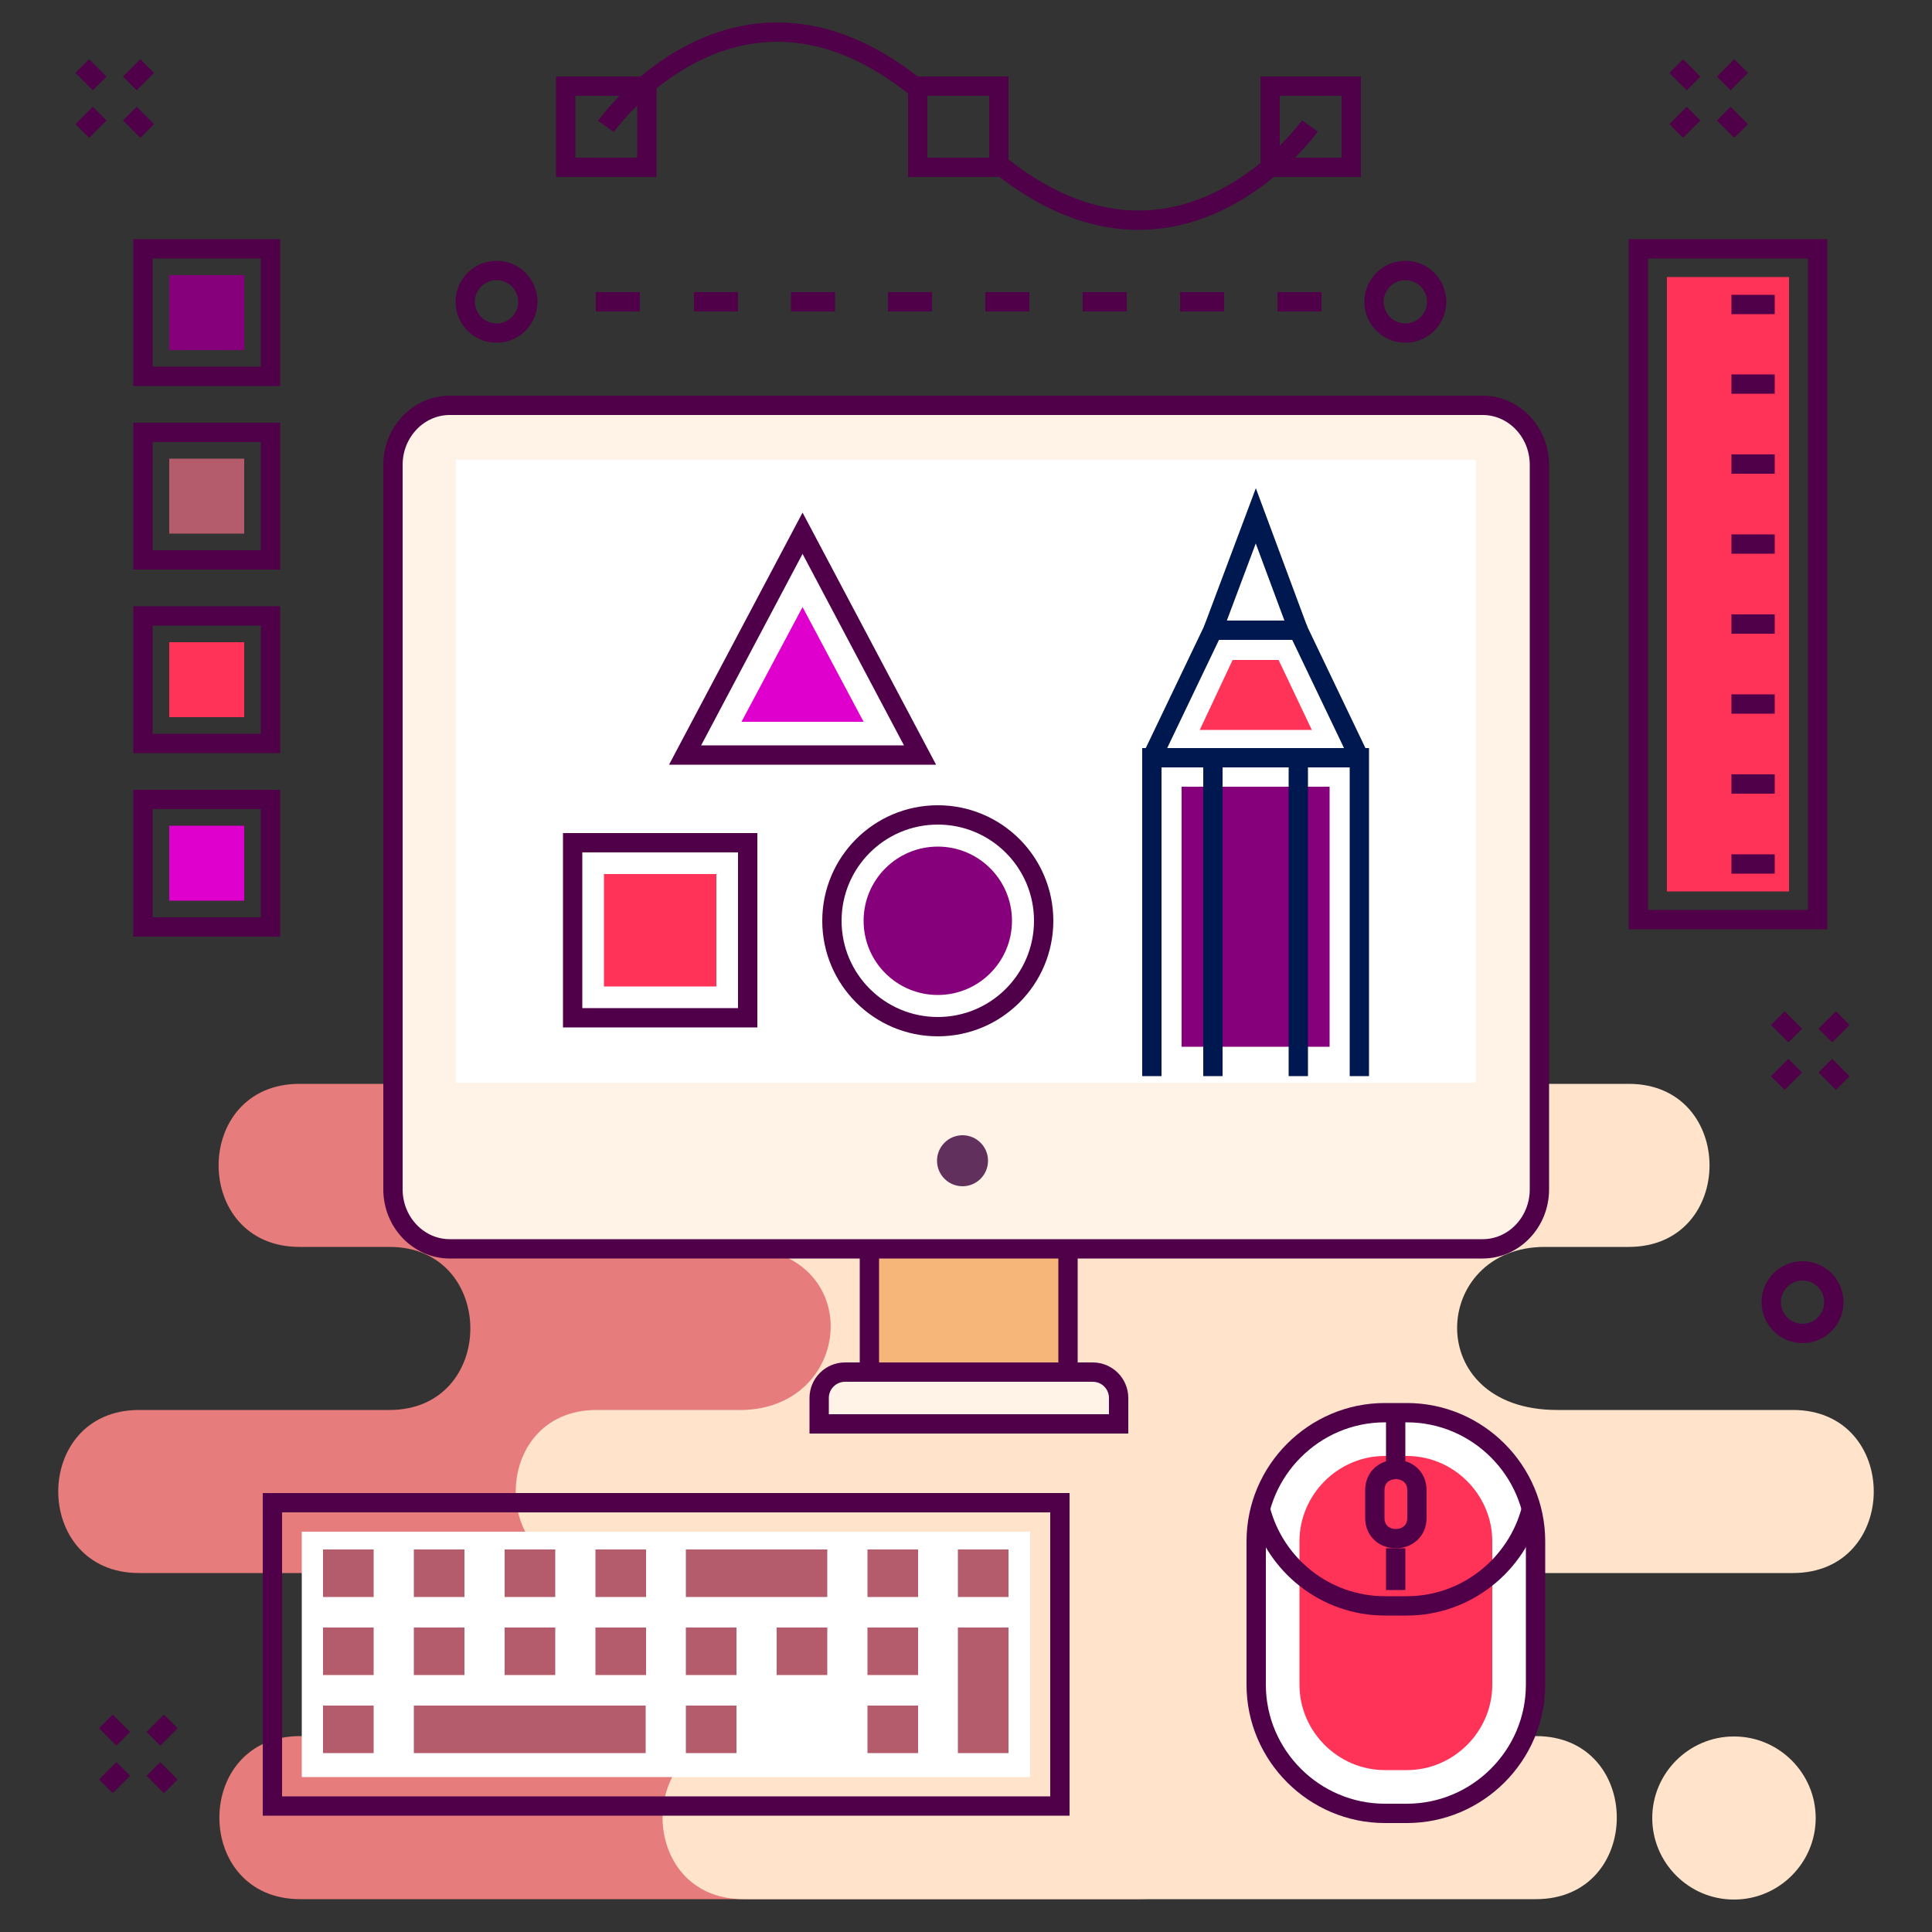 <?xml version="1.0" encoding="UTF-8"?>
<svg id="Layer_1" data-name="Layer 1" xmlns="http://www.w3.org/2000/svg" viewBox="0 0 50 50">
  <rect x="0" y="0" width="50" height="50" fill="#333333" stroke="none"/>
  <defs>
    <style>
      .cls-1, .cls-2 {
        fill: #ff3358;
      }

      .cls-3, .cls-4 {
        fill: #fff;
      }

      .cls-5 {
        fill: #61305d;
      }

      .cls-4, .cls-6, .cls-2, .cls-7, .cls-8, .cls-9, .cls-10 {
        fill-rule: evenodd;
      }

      .cls-6 {
        fill: #f7b679;
      }

      .cls-7 {
        fill: #ffe4cb;
      }

      .cls-11 {
        stroke: #500049;
      }

      .cls-11, .cls-12 {
        fill: none;
        stroke-miterlimit: 10;
        stroke-width: .5px;
      }

      .cls-13, .cls-8 {
        fill: #e000ce;
      }

      .cls-12 {
        stroke: #001850;
      }

      .cls-9 {
        fill: #e77c7c;
      }

      .cls-10 {
        fill: #fff2e6;
      }

      .cls-14 {
        fill: #85007a;
      }

      .cls-15 {
        fill: #b55c6c;
      }
    </style>
  </defs>
  <path class="cls-9" d="M7.77,44.93h2.44c2.79,0,2.79-4.22,0-4.22H3.6c-2.79,0-2.79-4.22,0-4.22h6.48c2.79,0,2.79-4.22,0-4.22h-2.33c-2.79,0-2.79-4.22,0-4.22H29.76c2.79,0,2.79,4.22,0,4.22h-1.16c-2.79,0-2.79,4.22,0,4.22h3.17c2.79,0,2.79,4.22,0,4.22h-3.31c-2.79,0-2.79,4.22,0,4.22h1.02c2.79,0,2.79,4.22,0,4.22H7.77c-2.79,0-2.79-4.22,0-4.22Z"/>
  <path class="cls-7" d="M20.41,28.05h21.74c2.79,0,2.79,4.22,0,4.22h-2.17c-2.95,0-3.21,4.22,.32,4.22h6.1c2.79,0,2.79,4.22,0,4.22h-8.78c-2.79,0-2.79,4.22,0,4.22h2.13c2.79,0,2.79,4.22,0,4.22H19.24c-2.79,0-2.79-4.22,0-4.22h1.17c2.81,0,2.93-4.22,0-4.22h-4.97c-2.79,0-2.79-4.22,0-4.22h3.6c3.09,.1,3.46-4.22,0-4.22h-2.2c-2.79,0-2.79-4.22,0-4.22h3.57Zm24.47,16.89h-.01c-1.16,0-2.11,.95-2.11,2.11h0c0,1.16,.95,2.11,2.11,2.11h.01c1.16,0,2.11-.95,2.11-2.11h0c0-1.16-.95-2.11-2.11-2.11Z"/>
  <path class="cls-11" d="M2.74,44.55l.45,.45m1.23-.45l-.45,.45m-.78,.78l-.45,.45m1.23-.45l.45,.45"/>
  <rect class="cls-3" x="7.81" y="39.64" width="18.85" height="6.35"/>
  <path class="cls-4" d="M35.84,36.56h.57c1.83,0,3.33,1.5,3.33,3.33v3.71c0,1.83-1.5,3.33-3.33,3.33h-.57c-1.83,0-3.33-1.5-3.33-3.33v-3.71c0-1.83,1.5-3.33,3.33-3.33Z"/>
  <path class="cls-2" d="M35.84,37.68c-1.21,0-2.21,1-2.21,2.21v3.71c0,1.21,1,2.21,2.21,2.21h.57c1.21,0,2.21-1,2.21-2.21v-3.71c0-1.21-1-2.21-2.21-2.21h-.57Z"/>
  <path class="cls-11" d="M35.84,36.56h.57c1.83,0,3.33,1.5,3.33,3.33v3.71c0,1.83-1.5,3.33-3.33,3.33h-.57c-1.83,0-3.33-1.5-3.33-3.33v-3.71c0-1.83,1.5-3.33,3.33-3.33Z"/>
  <path class="cls-11" d="M39.63,39.06c-.37,1.43-1.68,2.5-3.22,2.5h-.57c-1.54,0-2.85-1.06-3.22-2.5"/>
  <line class="cls-11" x1="36.12" y1="36.56" x2="36.12" y2="38.03"/>
  <line class="cls-11" x1="36.12" y1="40.07" x2="36.12" y2="41.15"/>
  <path class="cls-11" d="M36.67,38.57v.71c0,.72-1.09,.72-1.09,0v-.71c0-.72,1.09-.72,1.09,0Z"/>
  <path class="cls-10" d="M11.64,10.49h26.73c.81,0,1.47,.69,1.47,1.54V30.78c0,.85-.66,1.54-1.47,1.54H11.64c-.81,0-1.47-.69-1.47-1.54V12.03c0-.85,.66-1.54,1.47-1.54Z"/>
  <polygon class="cls-6" points="22.5 32.32 27.64 32.32 27.64 35.51 22.5 35.51 22.5 32.32"/>
  <path class="cls-10" d="M21.86,35.51h6.42c.37,0,.67,.3,.67,.67v.67h-7.75v-.67c0-.37,.3-.67,.67-.67Z"/>
  <circle class="cls-5" cx="24.91" cy="30.04" r=".66"/>
  <path class="cls-11" d="M22.5,35.51v-3.19m5.14,0v3.19m-5.78,0h6.42c.37,0,.67,.3,.67,.67v.67h-7.75v-.67c0-.37,.3-.67,.67-.67Z"/>
  <path class="cls-11" d="M11.64,10.49h26.73c.81,0,1.47,.69,1.47,1.54V30.78c0,.85-.66,1.54-1.47,1.54H11.64c-.81,0-1.47-.69-1.47-1.54V12.03c0-.85,.66-1.54,1.47-1.54Z"/>
  <rect class="cls-3" x="11.8" y="11.9" width="26.39" height="16.12"/>
  <rect class="cls-14" x="30.58" y="20.36" width="3.83" height="6.73"/>
  <rect class="cls-11" x="14.82" y="21.81" width="4.53" height="4.53"/>
  <polygon class="cls-11" points="17.73 19.54 20.77 13.8 23.81 19.54 17.73 19.54"/>
  <circle class="cls-11" cx="24.27" cy="23.83" r="2.74"/>
  <circle class="cls-14" cx="24.27" cy="23.83" r="1.92"/>
  <rect class="cls-1" x="15.63" y="22.62" width="2.91" height="2.91"/>
  <polygon class="cls-8" points="19.19 18.68 20.77 15.71 22.35 18.68 19.19 18.68"/>
  <polyline class="cls-12" points="29.81 27.85 29.81 19.61 35.18 19.61 35.18 27.85"/>
  <polyline class="cls-12" points="31.39 27.85 31.39 19.61 33.6 19.61 33.6 27.85"/>
  <polyline class="cls-12" points="35.18 19.61 33.6 16.31 31.39 16.31 29.81 19.61"/>
  <polyline class="cls-12" points="31.39 16.31 32.5 13.35 33.6 16.31"/>
  <polygon class="cls-2" points="31.05 18.89 33.95 18.89 33.09 17.08 31.9 17.08 31.05 18.89"/>
  <rect class="cls-11" x="7.05" y="38.89" width="20.38" height="7.85"/>
  <rect class="cls-15" x="8.36" y="40.1" width="1.31" height="1.23"/>
  <rect class="cls-15" x="10.71" y="40.1" width="1.31" height="1.23"/>
  <rect class="cls-15" x="13.06" y="40.1" width="1.31" height="1.23"/>
  <rect class="cls-15" x="15.41" y="40.1" width="1.31" height="1.23"/>
  <rect class="cls-15" x="17.75" y="40.1" width="3.66" height="1.23"/>
  <rect class="cls-15" x="22.45" y="40.1" width="1.31" height="1.23"/>
  <rect class="cls-15" x="24.79" y="40.1" width="1.31" height="1.23"/>
  <rect class="cls-15" x="8.36" y="42.12" width="1.31" height="1.23"/>
  <rect class="cls-15" x="10.71" y="42.12" width="1.31" height="1.23"/>
  <rect class="cls-15" x="13.06" y="42.12" width="1.31" height="1.23"/>
  <rect class="cls-15" x="15.41" y="42.12" width="1.31" height="1.23"/>
  <rect class="cls-15" x="17.75" y="42.12" width="1.31" height="1.23"/>
  <rect class="cls-15" x="20.1" y="42.12" width="1.31" height="1.23"/>
  <rect class="cls-15" x="22.45" y="42.12" width="1.31" height="1.23"/>
  <rect class="cls-15" x="8.36" y="44.14" width="1.31" height="1.23"/>
  <rect class="cls-15" x="10.71" y="44.14" width="6" height="1.23"/>
  <rect class="cls-15" x="17.75" y="44.14" width="1.31" height="1.23"/>
  <rect class="cls-15" x="22.45" y="44.14" width="1.31" height="1.23"/>
  <rect class="cls-15" x="24.79" y="42.12" width="1.31" height="3.25"/>
  <path class="cls-11" d="M46.01,26.35l.45,.45m1.23-.45l-.45,.45m-.78,.78l-.45,.45m1.23-.45l.45,.45"/>
  <rect class="cls-11" x="3.7" y="6.44" width="3.3" height="3.3"/>
  <rect class="cls-14" x="4.38" y="7.12" width="1.94" height="1.94"/>
  <rect class="cls-11" x="3.7" y="11.19" width="3.3" height="3.3"/>
  <rect class="cls-15" x="4.38" y="11.87" width="1.94" height="1.94"/>
  <rect class="cls-11" x="3.7" y="15.94" width="3.3" height="3.3"/>
  <rect class="cls-1" x="4.38" y="16.62" width="1.94" height="1.94"/>
  <rect class="cls-11" x="3.7" y="20.69" width="3.3" height="3.3"/>
  <rect class="cls-13" x="4.38" y="21.37" width="1.94" height="1.94"/>
  <path class="cls-11" d="M2.13,1.71l.45,.45m1.23-.45l-.45,.45m-.78,.78l-.45,.45m1.23-.45l.45,.45"/>
  <rect class="cls-1" x="43.14" y="7.17" width="3.16" height="15.9"/>
  <rect class="cls-11" x="42.4" y="6.44" width="4.64" height="17.36"/>
  <path class="cls-11" d="M44.81,7.88h1.12m-1.12,14.48h1.12m-1.12-2.07h1.12m-1.12-2.07h1.12m-1.12-2.07h1.12m-1.12-2.07h1.12m-1.12-2.07h1.12m-1.12-2.07h1.12"/>
  <circle class="cls-11" cx="46.65" cy="33.7" r=".81"/>
  <path class="cls-11" d="M43.38,1.71l.45,.45m1.23-.45l-.45,.45m-.78,.78l-.45,.45m1.23-.45l.45,.45m-29.38-.12s3.39-4.76,8.06-.98m2.1,1.95c4.67,3.78,8.06-.98,8.06-.98"/>
  <rect class="cls-11" x="14.64" y="2.23" width="2.1" height="2.1"/>
  <rect class="cls-11" x="23.75" y="2.23" width="2.1" height="2.1"/>
  <rect class="cls-11" x="32.87" y="2.23" width="2.1" height="2.1"/>
  <circle class="cls-11" cx="36.37" cy="7.81" r=".81"/>
  <path class="cls-11" d="M15.42,7.81h1.14m6.42,0h1.14m1.38,0h1.14m1.38,0h1.14m1.38,0h1.14m1.38,0h1.14m-13.73,0h1.14m-3.65,0h1.14"/>
  <circle class="cls-11" cx="12.85" cy="7.81" r=".81"/>
</svg>